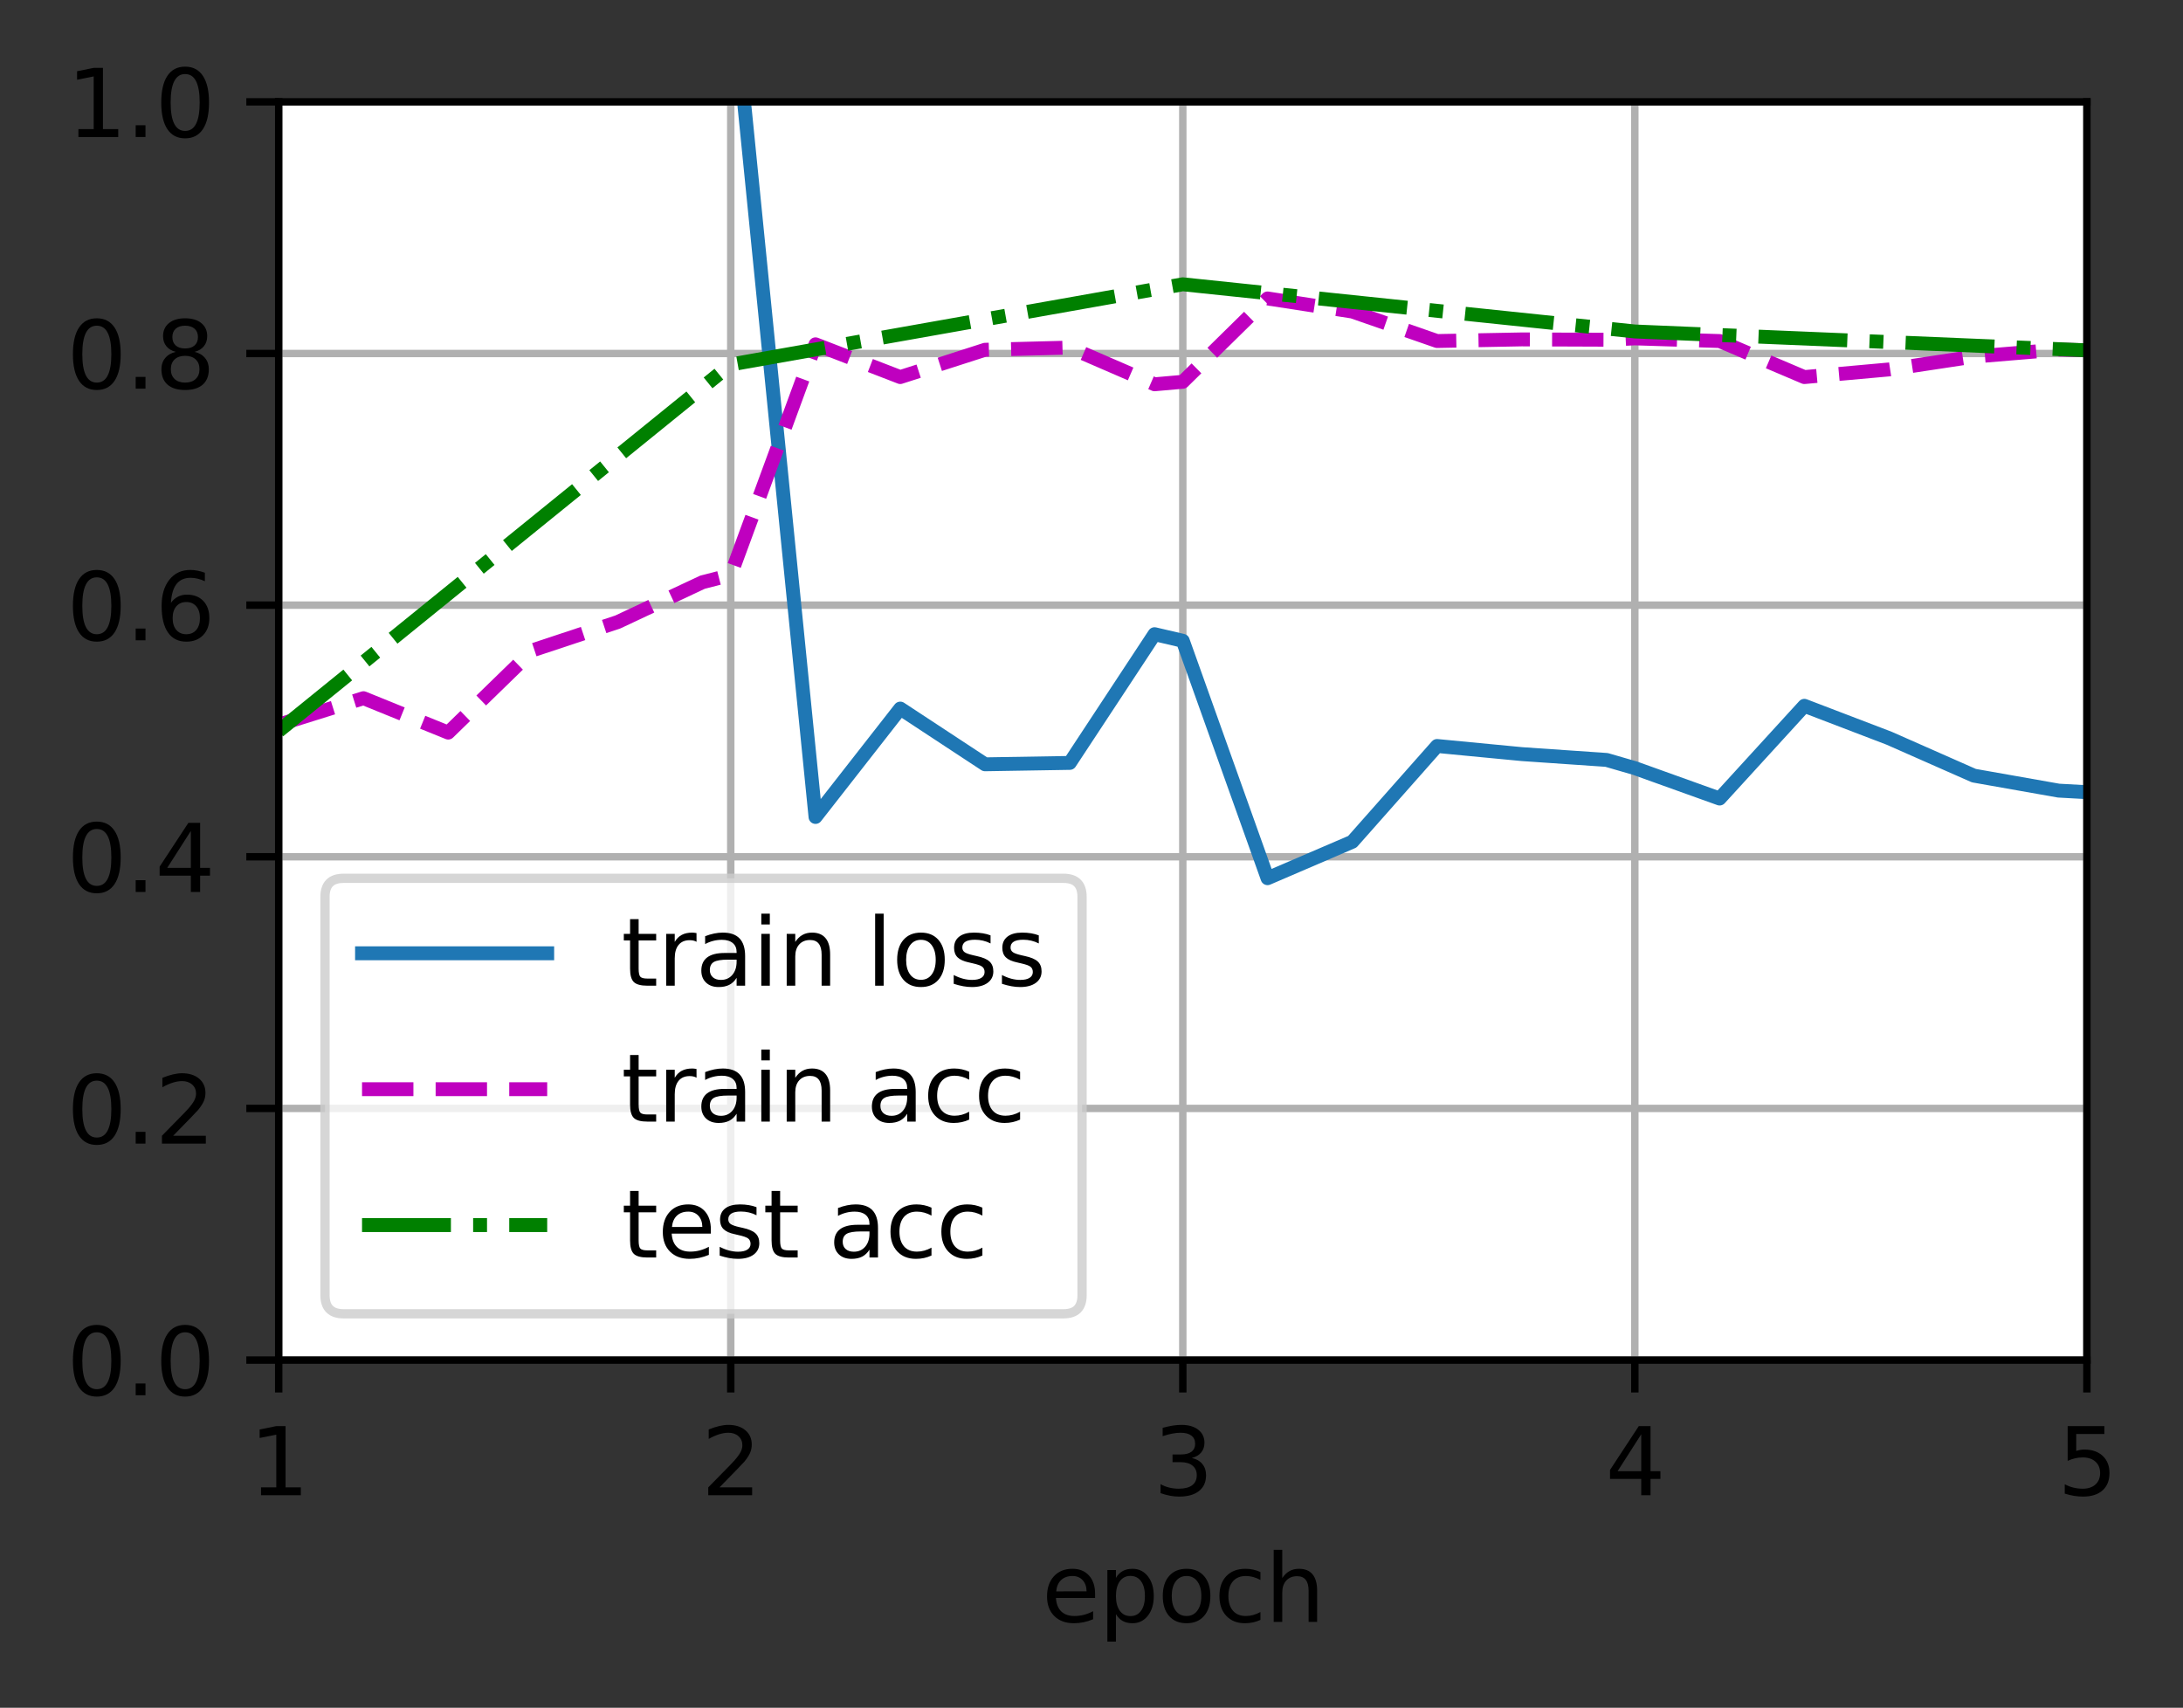 <svg xmlns="http://www.w3.org/2000/svg" xmlns:xlink="http://www.w3.org/1999/xlink" width="314.379" height="245.941" version="1.1" viewBox="0 0 235.784 184.455"><rect x="0" y="0" width="235.784" height="184.455" fill="#333333" stroke="none"/><defs><style type="text/css">*{stroke-linejoin:round;stroke-linecap:butt}</style></defs><g id="figure_1"><g id="patch_1"><path d="M 0 184.455 L 235.784 184.455 L 235.784 -0 L 0 -0 L 0 184.455 z" style="fill:none"/></g><g id="axes_1"><g id="patch_2"><path d="M 30.103 146.899 L 225.403 146.899 L 225.403 10.999 L 30.103 10.999 z" style="fill:#fff"/></g><g id="matplotlib.axis_1"><g id="xtick_1"><g id="line2d_1"><path d="M 30.103 146.899 L 30.103 10.999" clip-path="url(#pe54504d5d8)" style="fill:none;stroke:#b0b0b0;stroke-width:.8;stroke-linecap:square"/></g><g id="line2d_2"><defs><path id="m38d7822981" d="M 0 0 L 0 3.5" style="stroke:#000;stroke-width:.8"/></defs><g><use x="30.103" y="146.899" xlink:href="#m38d7822981" style="stroke:#000;stroke-width:.8"/></g></g><g id="text_1"><g transform="translate(26.922 161.498)scale(0.1 -0.1)"><defs><path id="DejaVuSans-31" d="M 794 531 L 1825 531 L 1825 4091 L 703 3866 L 703 4441 L 1819 4666 L 2450 4666 L 2450 531 L 3481 531 L 3481 0 L 794 0 L 794 531 z" transform="scale(0.016)"/></defs><use xlink:href="#DejaVuSans-31"/></g></g></g><g id="xtick_2"><g id="line2d_3"><path d="M 78.928 146.899 L 78.928 10.999" clip-path="url(#pe54504d5d8)" style="fill:none;stroke:#b0b0b0;stroke-width:.8;stroke-linecap:square"/></g><g id="line2d_4"><g><use x="78.928" y="146.899" xlink:href="#m38d7822981" style="stroke:#000;stroke-width:.8"/></g></g><g id="text_2"><g transform="translate(75.747 161.498)scale(0.1 -0.1)"><defs><path id="DejaVuSans-32" d="M 1228 531 L 3431 531 L 3431 0 L 469 0 L 469 531 Q 828 903 1448 1529 Q 2069 2156 2228 2338 Q 2531 2678 2651 2914 Q 2772 3150 2772 3378 Q 2772 3750 2511 3984 Q 2250 4219 1831 4219 Q 1534 4219 1204 4116 Q 875 4013 500 3803 L 500 4441 Q 881 4594 1212 4672 Q 1544 4750 1819 4750 Q 2544 4750 2975 4387 Q 3406 4025 3406 3419 Q 3406 3131 3298 2873 Q 3191 2616 2906 2266 Q 2828 2175 2409 1742 Q 1991 1309 1228 531 z" transform="scale(0.016)"/></defs><use xlink:href="#DejaVuSans-32"/></g></g></g><g id="xtick_3"><g id="line2d_5"><path d="M 127.753 146.899 L 127.753 10.999" clip-path="url(#pe54504d5d8)" style="fill:none;stroke:#b0b0b0;stroke-width:.8;stroke-linecap:square"/></g><g id="line2d_6"><g><use x="127.753" y="146.899" xlink:href="#m38d7822981" style="stroke:#000;stroke-width:.8"/></g></g><g id="text_3"><g transform="translate(124.572 161.498)scale(0.1 -0.1)"><defs><path id="DejaVuSans-33" d="M 2597 2516 Q 3050 2419 3304 2112 Q 3559 1806 3559 1356 Q 3559 666 3084 287 Q 2609 -91 1734 -91 Q 1441 -91 1130 -33 Q 819 25 488 141 L 488 750 Q 750 597 1062 519 Q 1375 441 1716 441 Q 2309 441 2620 675 Q 2931 909 2931 1356 Q 2931 1769 2642 2001 Q 2353 2234 1838 2234 L 1294 2234 L 1294 2753 L 1863 2753 Q 2328 2753 2575 2939 Q 2822 3125 2822 3475 Q 2822 3834 2567 4026 Q 2313 4219 1838 4219 Q 1578 4219 1281 4162 Q 984 4106 628 3988 L 628 4550 Q 988 4650 1302 4700 Q 1616 4750 1894 4750 Q 2613 4750 3031 4423 Q 3450 4097 3450 3541 Q 3450 3153 3228 2886 Q 3006 2619 2597 2516 z" transform="scale(0.016)"/></defs><use xlink:href="#DejaVuSans-33"/></g></g></g><g id="xtick_4"><g id="line2d_7"><path d="M 176.578 146.899 L 176.578 10.999" clip-path="url(#pe54504d5d8)" style="fill:none;stroke:#b0b0b0;stroke-width:.8;stroke-linecap:square"/></g><g id="line2d_8"><g><use x="176.578" y="146.899" xlink:href="#m38d7822981" style="stroke:#000;stroke-width:.8"/></g></g><g id="text_4"><g transform="translate(173.397 161.498)scale(0.1 -0.1)"><defs><path id="DejaVuSans-34" d="M 2419 4116 L 825 1625 L 2419 1625 L 2419 4116 z M 2253 4666 L 3047 4666 L 3047 1625 L 3713 1625 L 3713 1100 L 3047 1100 L 3047 0 L 2419 0 L 2419 1100 L 313 1100 L 313 1709 L 2253 4666 z" transform="scale(0.016)"/></defs><use xlink:href="#DejaVuSans-34"/></g></g></g><g id="xtick_5"><g id="line2d_9"><path d="M 225.403 146.899 L 225.403 10.999" clip-path="url(#pe54504d5d8)" style="fill:none;stroke:#b0b0b0;stroke-width:.8;stroke-linecap:square"/></g><g id="line2d_10"><g><use x="225.403" y="146.899" xlink:href="#m38d7822981" style="stroke:#000;stroke-width:.8"/></g></g><g id="text_5"><g transform="translate(222.222 161.498)scale(0.1 -0.1)"><defs><path id="DejaVuSans-35" d="M 691 4666 L 3169 4666 L 3169 4134 L 1269 4134 L 1269 2991 Q 1406 3038 1543 3061 Q 1681 3084 1819 3084 Q 2600 3084 3056 2656 Q 3513 2228 3513 1497 Q 3513 744 3044 326 Q 2575 -91 1722 -91 Q 1428 -91 1123 -41 Q 819 9 494 109 L 494 744 Q 775 591 1075 516 Q 1375 441 1709 441 Q 2250 441 2565 725 Q 2881 1009 2881 1497 Q 2881 1984 2565 2268 Q 2250 2553 1709 2553 Q 1456 2553 1204 2497 Q 953 2441 691 2322 L 691 4666 z" transform="scale(0.016)"/></defs><use xlink:href="#DejaVuSans-35"/></g></g></g><g id="text_6"><g transform="translate(112.525 175.176)scale(0.1 -0.1)"><defs><path id="DejaVuSans-65" d="M 3597 1894 L 3597 1613 L 953 1613 Q 991 1019 1311 708 Q 1631 397 2203 397 Q 2534 397 2845 478 Q 3156 559 3463 722 L 3463 178 Q 3153 47 2828 -22 Q 2503 -91 2169 -91 Q 1331 -91 842 396 Q 353 884 353 1716 Q 353 2575 817 3079 Q 1281 3584 2069 3584 Q 2775 3584 3186 3129 Q 3597 2675 3597 1894 z M 3022 2063 Q 3016 2534 2758 2815 Q 2500 3097 2075 3097 Q 1594 3097 1305 2825 Q 1016 2553 972 2059 L 3022 2063 z" transform="scale(0.016)"/><path id="DejaVuSans-70" d="M 1159 525 L 1159 -1331 L 581 -1331 L 581 3500 L 1159 3500 L 1159 2969 Q 1341 3281 1617 3432 Q 1894 3584 2278 3584 Q 2916 3584 3314 3078 Q 3713 2572 3713 1747 Q 3713 922 3314 415 Q 2916 -91 2278 -91 Q 1894 -91 1617 61 Q 1341 213 1159 525 z M 3116 1747 Q 3116 2381 2855 2742 Q 2594 3103 2138 3103 Q 1681 3103 1420 2742 Q 1159 2381 1159 1747 Q 1159 1113 1420 752 Q 1681 391 2138 391 Q 2594 391 2855 752 Q 3116 1113 3116 1747 z" transform="scale(0.016)"/><path id="DejaVuSans-6f" d="M 1959 3097 Q 1497 3097 1228 2736 Q 959 2375 959 1747 Q 959 1119 1226 758 Q 1494 397 1959 397 Q 2419 397 2687 759 Q 2956 1122 2956 1747 Q 2956 2369 2687 2733 Q 2419 3097 1959 3097 z M 1959 3584 Q 2709 3584 3137 3096 Q 3566 2609 3566 1747 Q 3566 888 3137 398 Q 2709 -91 1959 -91 Q 1206 -91 779 398 Q 353 888 353 1747 Q 353 2609 779 3096 Q 1206 3584 1959 3584 z" transform="scale(0.016)"/><path id="DejaVuSans-63" d="M 3122 3366 L 3122 2828 Q 2878 2963 2633 3030 Q 2388 3097 2138 3097 Q 1578 3097 1268 2742 Q 959 2388 959 1747 Q 959 1106 1268 751 Q 1578 397 2138 397 Q 2388 397 2633 464 Q 2878 531 3122 666 L 3122 134 Q 2881 22 2623 -34 Q 2366 -91 2075 -91 Q 1284 -91 818 406 Q 353 903 353 1747 Q 353 2603 823 3093 Q 1294 3584 2113 3584 Q 2378 3584 2631 3529 Q 2884 3475 3122 3366 z" transform="scale(0.016)"/><path id="DejaVuSans-68" d="M 3513 2113 L 3513 0 L 2938 0 L 2938 2094 Q 2938 2591 2744 2837 Q 2550 3084 2163 3084 Q 1697 3084 1428 2787 Q 1159 2491 1159 1978 L 1159 0 L 581 0 L 581 4863 L 1159 4863 L 1159 2956 Q 1366 3272 1645 3428 Q 1925 3584 2291 3584 Q 2894 3584 3203 3211 Q 3513 2838 3513 2113 z" transform="scale(0.016)"/></defs><use xlink:href="#DejaVuSans-65"/><use x="61.523" xlink:href="#DejaVuSans-70"/><use x="125" xlink:href="#DejaVuSans-6f"/><use x="186.182" xlink:href="#DejaVuSans-63"/><use x="241.162" xlink:href="#DejaVuSans-68"/></g></g></g><g id="matplotlib.axis_2"><g id="ytick_1"><g id="line2d_11"><path d="M 30.103 146.899 L 225.403 146.899" clip-path="url(#pe54504d5d8)" style="fill:none;stroke:#b0b0b0;stroke-width:.8;stroke-linecap:square"/></g><g id="line2d_12"><defs><path id="m6cb8fbdd1c" d="M 0 0 L -3.5 0" style="stroke:#000;stroke-width:.8"/></defs><g><use x="30.103" y="146.899" xlink:href="#m6cb8fbdd1c" style="stroke:#000;stroke-width:.8"/></g></g><g id="text_7"><g transform="translate(7.2 150.698)scale(0.1 -0.1)"><defs><path id="DejaVuSans-30" d="M 2034 4250 Q 1547 4250 1301 3770 Q 1056 3291 1056 2328 Q 1056 1369 1301 889 Q 1547 409 2034 409 Q 2525 409 2770 889 Q 3016 1369 3016 2328 Q 3016 3291 2770 3770 Q 2525 4250 2034 4250 z M 2034 4750 Q 2819 4750 3233 4129 Q 3647 3509 3647 2328 Q 3647 1150 3233 529 Q 2819 -91 2034 -91 Q 1250 -91 836 529 Q 422 1150 422 2328 Q 422 3509 836 4129 Q 1250 4750 2034 4750 z" transform="scale(0.016)"/><path id="DejaVuSans-2e" d="M 684 794 L 1344 794 L 1344 0 L 684 0 L 684 794 z" transform="scale(0.016)"/></defs><use xlink:href="#DejaVuSans-30"/><use x="63.623" xlink:href="#DejaVuSans-2e"/><use x="95.41" xlink:href="#DejaVuSans-30"/></g></g></g><g id="ytick_2"><g id="line2d_13"><path d="M 30.103 119.719 L 225.403 119.719" clip-path="url(#pe54504d5d8)" style="fill:none;stroke:#b0b0b0;stroke-width:.8;stroke-linecap:square"/></g><g id="line2d_14"><g><use x="30.103" y="119.719" xlink:href="#m6cb8fbdd1c" style="stroke:#000;stroke-width:.8"/></g></g><g id="text_8"><g transform="translate(7.2 123.518)scale(0.1 -0.1)"><use xlink:href="#DejaVuSans-30"/><use x="63.623" xlink:href="#DejaVuSans-2e"/><use x="95.41" xlink:href="#DejaVuSans-32"/></g></g></g><g id="ytick_3"><g id="line2d_15"><path d="M 30.103 92.539 L 225.403 92.539" clip-path="url(#pe54504d5d8)" style="fill:none;stroke:#b0b0b0;stroke-width:.8;stroke-linecap:square"/></g><g id="line2d_16"><g><use x="30.103" y="92.539" xlink:href="#m6cb8fbdd1c" style="stroke:#000;stroke-width:.8"/></g></g><g id="text_9"><g transform="translate(7.2 96.338)scale(0.1 -0.1)"><use xlink:href="#DejaVuSans-30"/><use x="63.623" xlink:href="#DejaVuSans-2e"/><use x="95.41" xlink:href="#DejaVuSans-34"/></g></g></g><g id="ytick_4"><g id="line2d_17"><path d="M 30.103 65.359 L 225.403 65.359" clip-path="url(#pe54504d5d8)" style="fill:none;stroke:#b0b0b0;stroke-width:.8;stroke-linecap:square"/></g><g id="line2d_18"><g><use x="30.103" y="65.359" xlink:href="#m6cb8fbdd1c" style="stroke:#000;stroke-width:.8"/></g></g><g id="text_10"><g transform="translate(7.2 69.158)scale(0.1 -0.1)"><defs><path id="DejaVuSans-36" d="M 2113 2584 Q 1688 2584 1439 2293 Q 1191 2003 1191 1497 Q 1191 994 1439 701 Q 1688 409 2113 409 Q 2538 409 2786 701 Q 3034 994 3034 1497 Q 3034 2003 2786 2293 Q 2538 2584 2113 2584 z M 3366 4563 L 3366 3988 Q 3128 4100 2886 4159 Q 2644 4219 2406 4219 Q 1781 4219 1451 3797 Q 1122 3375 1075 2522 Q 1259 2794 1537 2939 Q 1816 3084 2150 3084 Q 2853 3084 3261 2657 Q 3669 2231 3669 1497 Q 3669 778 3244 343 Q 2819 -91 2113 -91 Q 1303 -91 875 529 Q 447 1150 447 2328 Q 447 3434 972 4092 Q 1497 4750 2381 4750 Q 2619 4750 2861 4703 Q 3103 4656 3366 4563 z" transform="scale(0.016)"/></defs><use xlink:href="#DejaVuSans-30"/><use x="63.623" xlink:href="#DejaVuSans-2e"/><use x="95.41" xlink:href="#DejaVuSans-36"/></g></g></g><g id="ytick_5"><g id="line2d_19"><path d="M 30.103 38.179 L 225.403 38.179" clip-path="url(#pe54504d5d8)" style="fill:none;stroke:#b0b0b0;stroke-width:.8;stroke-linecap:square"/></g><g id="line2d_20"><g><use x="30.103" y="38.179" xlink:href="#m6cb8fbdd1c" style="stroke:#000;stroke-width:.8"/></g></g><g id="text_11"><g transform="translate(7.2 41.978)scale(0.1 -0.1)"><defs><path id="DejaVuSans-38" d="M 2034 2216 Q 1584 2216 1326 1975 Q 1069 1734 1069 1313 Q 1069 891 1326 650 Q 1584 409 2034 409 Q 2484 409 2743 651 Q 3003 894 3003 1313 Q 3003 1734 2745 1975 Q 2488 2216 2034 2216 z M 1403 2484 Q 997 2584 770 2862 Q 544 3141 544 3541 Q 544 4100 942 4425 Q 1341 4750 2034 4750 Q 2731 4750 3128 4425 Q 3525 4100 3525 3541 Q 3525 3141 3298 2862 Q 3072 2584 2669 2484 Q 3125 2378 3379 2068 Q 3634 1759 3634 1313 Q 3634 634 3220 271 Q 2806 -91 2034 -91 Q 1263 -91 848 271 Q 434 634 434 1313 Q 434 1759 690 2068 Q 947 2378 1403 2484 z M 1172 3481 Q 1172 3119 1398 2916 Q 1625 2713 2034 2713 Q 2441 2713 2670 2916 Q 2900 3119 2900 3481 Q 2900 3844 2670 4047 Q 2441 4250 2034 4250 Q 1625 4250 1398 4047 Q 1172 3844 1172 3481 z" transform="scale(0.016)"/></defs><use xlink:href="#DejaVuSans-30"/><use x="63.623" xlink:href="#DejaVuSans-2e"/><use x="95.41" xlink:href="#DejaVuSans-38"/></g></g></g><g id="ytick_6"><g id="line2d_21"><path d="M 30.103 10.999 L 225.403 10.999" clip-path="url(#pe54504d5d8)" style="fill:none;stroke:#b0b0b0;stroke-width:.8;stroke-linecap:square"/></g><g id="line2d_22"><g><use x="30.103" y="10.999" xlink:href="#m6cb8fbdd1c" style="stroke:#000;stroke-width:.8"/></g></g><g id="text_12"><g transform="translate(7.2 14.798)scale(0.1 -0.1)"><use xlink:href="#DejaVuSans-31"/><use x="63.623" xlink:href="#DejaVuSans-2e"/><use x="95.41" xlink:href="#DejaVuSans-30"/></g></g></g></g><g id="line2d_23"><path d="M 39.197 -1 L 39.258 8.128 L 40.306 -1 M 79.163 -1 L 88.083 88.238 L 97.237 76.531 L 106.392 82.55 L 115.547 82.4 L 124.702 68.496 L 127.753 69.21 L 136.908 94.852 L 146.062 90.916 L 155.217 80.571 L 164.372 81.449 L 173.527 82.078 L 176.578 82.963 L 185.733 86.248 L 194.887 76.232 L 204.042 79.734 L 213.197 83.775 L 222.352 85.393 L 225.403 85.562" clip-path="url(#pe54504d5d8)" style="fill:none;stroke:#1f77b4;stroke-width:1.5;stroke-linecap:square"/></g><g id="line2d_24"><path d="M -1 80.433 L -0.412 80.365 L 8.742 79.185 L 17.897 78.949 L 27.052 78.525 L 30.103 78.27 L 39.258 75.41 L 48.413 79.126 L 57.567 70.22 L 66.722 67.182 L 75.877 62.882 L 78.928 62.098 L 88.083 37.188 L 97.237 40.727 L 106.392 37.778 L 115.547 37.542 L 124.702 41.506 L 127.753 41.237 L 136.908 32.234 L 146.062 33.649 L 155.217 36.834 L 164.372 36.657 L 173.527 36.693 L 176.578 36.548 L 185.733 36.834 L 194.887 40.727 L 204.042 39.902 L 213.197 38.515 L 222.352 37.755 L 225.403 37.839" clip-path="url(#pe54504d5d8)" style="fill:none;stroke-dasharray:5.55,2.4;stroke-dashoffset:0;stroke:#bf00bf;stroke-width:1.5"/></g><g id="line2d_25"><path d="M 30.103 78.949 L 78.928 39.368 L 127.753 30.705 L 176.578 35.801 L 225.403 37.839" clip-path="url(#pe54504d5d8)" style="fill:none;stroke-dasharray:9.6,2.4,1.5,2.4;stroke-dashoffset:0;stroke:green;stroke-width:1.5"/></g><g id="patch_3"><path d="M 30.103 146.899 L 30.103 10.999" style="fill:none;stroke:#000;stroke-width:.8;stroke-linejoin:miter;stroke-linecap:square"/></g><g id="patch_4"><path d="M 225.403 146.899 L 225.403 10.999" style="fill:none;stroke:#000;stroke-width:.8;stroke-linejoin:miter;stroke-linecap:square"/></g><g id="patch_5"><path d="M 30.103 146.899 L 225.403 146.899" style="fill:none;stroke:#000;stroke-width:.8;stroke-linejoin:miter;stroke-linecap:square"/></g><g id="patch_6"><path d="M 30.103 10.999 L 225.403 10.999" style="fill:none;stroke:#000;stroke-width:.8;stroke-linejoin:miter;stroke-linecap:square"/></g><g id="legend_1"><g id="patch_7"><path d="M 37.103 141.899 L 114.872 141.899 Q 116.872 141.899 116.872 139.899 L 116.872 96.865 Q 116.872 94.865 114.872 94.865 L 37.103 94.865 Q 35.103 94.865 35.103 96.865 L 35.103 139.899 Q 35.103 141.899 37.103 141.899 z" style="fill:#fff;opacity:.8;stroke:#ccc;stroke-linejoin:miter"/></g><g id="line2d_26"><path d="M 39.103 102.963 L 49.103 102.963 L 59.103 102.963" style="fill:none;stroke:#1f77b4;stroke-width:1.5;stroke-linecap:square"/></g><g id="text_13"><g transform="translate(67.103 106.463)scale(0.1 -0.1)"><defs><path id="DejaVuSans-74" d="M 1172 4494 L 1172 3500 L 2356 3500 L 2356 3053 L 1172 3053 L 1172 1153 Q 1172 725 1289 603 Q 1406 481 1766 481 L 2356 481 L 2356 0 L 1766 0 Q 1100 0 847 248 Q 594 497 594 1153 L 594 3053 L 172 3053 L 172 3500 L 594 3500 L 594 4494 L 1172 4494 z" transform="scale(0.016)"/><path id="DejaVuSans-72" d="M 2631 2963 Q 2534 3019 2420 3045 Q 2306 3072 2169 3072 Q 1681 3072 1420 2755 Q 1159 2438 1159 1844 L 1159 0 L 581 0 L 581 3500 L 1159 3500 L 1159 2956 Q 1341 3275 1631 3429 Q 1922 3584 2338 3584 Q 2397 3584 2469 3576 Q 2541 3569 2628 3553 L 2631 2963 z" transform="scale(0.016)"/><path id="DejaVuSans-61" d="M 2194 1759 Q 1497 1759 1228 1600 Q 959 1441 959 1056 Q 959 750 1161 570 Q 1363 391 1709 391 Q 2188 391 2477 730 Q 2766 1069 2766 1631 L 2766 1759 L 2194 1759 z M 3341 1997 L 3341 0 L 2766 0 L 2766 531 Q 2569 213 2275 61 Q 1981 -91 1556 -91 Q 1019 -91 701 211 Q 384 513 384 1019 Q 384 1609 779 1909 Q 1175 2209 1959 2209 L 2766 2209 L 2766 2266 Q 2766 2663 2505 2880 Q 2244 3097 1772 3097 Q 1472 3097 1187 3025 Q 903 2953 641 2809 L 641 3341 Q 956 3463 1253 3523 Q 1550 3584 1831 3584 Q 2591 3584 2966 3190 Q 3341 2797 3341 1997 z" transform="scale(0.016)"/><path id="DejaVuSans-69" d="M 603 3500 L 1178 3500 L 1178 0 L 603 0 L 603 3500 z M 603 4863 L 1178 4863 L 1178 4134 L 603 4134 L 603 4863 z" transform="scale(0.016)"/><path id="DejaVuSans-6e" d="M 3513 2113 L 3513 0 L 2938 0 L 2938 2094 Q 2938 2591 2744 2837 Q 2550 3084 2163 3084 Q 1697 3084 1428 2787 Q 1159 2491 1159 1978 L 1159 0 L 581 0 L 581 3500 L 1159 3500 L 1159 2956 Q 1366 3272 1645 3428 Q 1925 3584 2291 3584 Q 2894 3584 3203 3211 Q 3513 2838 3513 2113 z" transform="scale(0.016)"/><path id="DejaVuSans-20" transform="scale(0.016)"/><path id="DejaVuSans-6c" d="M 603 4863 L 1178 4863 L 1178 0 L 603 0 L 603 4863 z" transform="scale(0.016)"/><path id="DejaVuSans-73" d="M 2834 3397 L 2834 2853 Q 2591 2978 2328 3040 Q 2066 3103 1784 3103 Q 1356 3103 1142 2972 Q 928 2841 928 2578 Q 928 2378 1081 2264 Q 1234 2150 1697 2047 L 1894 2003 Q 2506 1872 2764 1633 Q 3022 1394 3022 966 Q 3022 478 2636 193 Q 2250 -91 1575 -91 Q 1294 -91 989 -36 Q 684 19 347 128 L 347 722 Q 666 556 975 473 Q 1284 391 1588 391 Q 1994 391 2212 530 Q 2431 669 2431 922 Q 2431 1156 2273 1281 Q 2116 1406 1581 1522 L 1381 1569 Q 847 1681 609 1914 Q 372 2147 372 2553 Q 372 3047 722 3315 Q 1072 3584 1716 3584 Q 2034 3584 2315 3537 Q 2597 3491 2834 3397 z" transform="scale(0.016)"/></defs><use xlink:href="#DejaVuSans-74"/><use x="39.209" xlink:href="#DejaVuSans-72"/><use x="80.322" xlink:href="#DejaVuSans-61"/><use x="141.602" xlink:href="#DejaVuSans-69"/><use x="169.385" xlink:href="#DejaVuSans-6e"/><use x="232.764" xlink:href="#DejaVuSans-20"/><use x="264.551" xlink:href="#DejaVuSans-6c"/><use x="292.334" xlink:href="#DejaVuSans-6f"/><use x="353.516" xlink:href="#DejaVuSans-73"/><use x="405.615" xlink:href="#DejaVuSans-73"/></g></g><g id="line2d_27"><path d="M 39.103 117.641 L 49.103 117.641 L 59.103 117.641" style="fill:none;stroke-dasharray:5.55,2.4;stroke-dashoffset:0;stroke:#bf00bf;stroke-width:1.5"/></g><g id="text_14"><g transform="translate(67.103 121.141)scale(0.1 -0.1)"><use xlink:href="#DejaVuSans-74"/><use x="39.209" xlink:href="#DejaVuSans-72"/><use x="80.322" xlink:href="#DejaVuSans-61"/><use x="141.602" xlink:href="#DejaVuSans-69"/><use x="169.385" xlink:href="#DejaVuSans-6e"/><use x="232.764" xlink:href="#DejaVuSans-20"/><use x="264.551" xlink:href="#DejaVuSans-61"/><use x="325.83" xlink:href="#DejaVuSans-63"/><use x="380.811" xlink:href="#DejaVuSans-63"/></g></g><g id="line2d_28"><path d="M 39.103 132.32 L 49.103 132.32 L 59.103 132.32" style="fill:none;stroke-dasharray:9.6,2.4,1.5,2.4;stroke-dashoffset:0;stroke:green;stroke-width:1.5"/></g><g id="text_15"><g transform="translate(67.103 135.82)scale(0.1 -0.1)"><use xlink:href="#DejaVuSans-74"/><use x="39.209" xlink:href="#DejaVuSans-65"/><use x="100.732" xlink:href="#DejaVuSans-73"/><use x="152.832" xlink:href="#DejaVuSans-74"/><use x="192.041" xlink:href="#DejaVuSans-20"/><use x="223.828" xlink:href="#DejaVuSans-61"/><use x="285.107" xlink:href="#DejaVuSans-63"/><use x="340.088" xlink:href="#DejaVuSans-63"/></g></g></g></g></g><defs><clipPath id="pe54504d5d8"><rect width="195.3" height="135.9" x="30.103" y="10.999"/></clipPath></defs></svg>